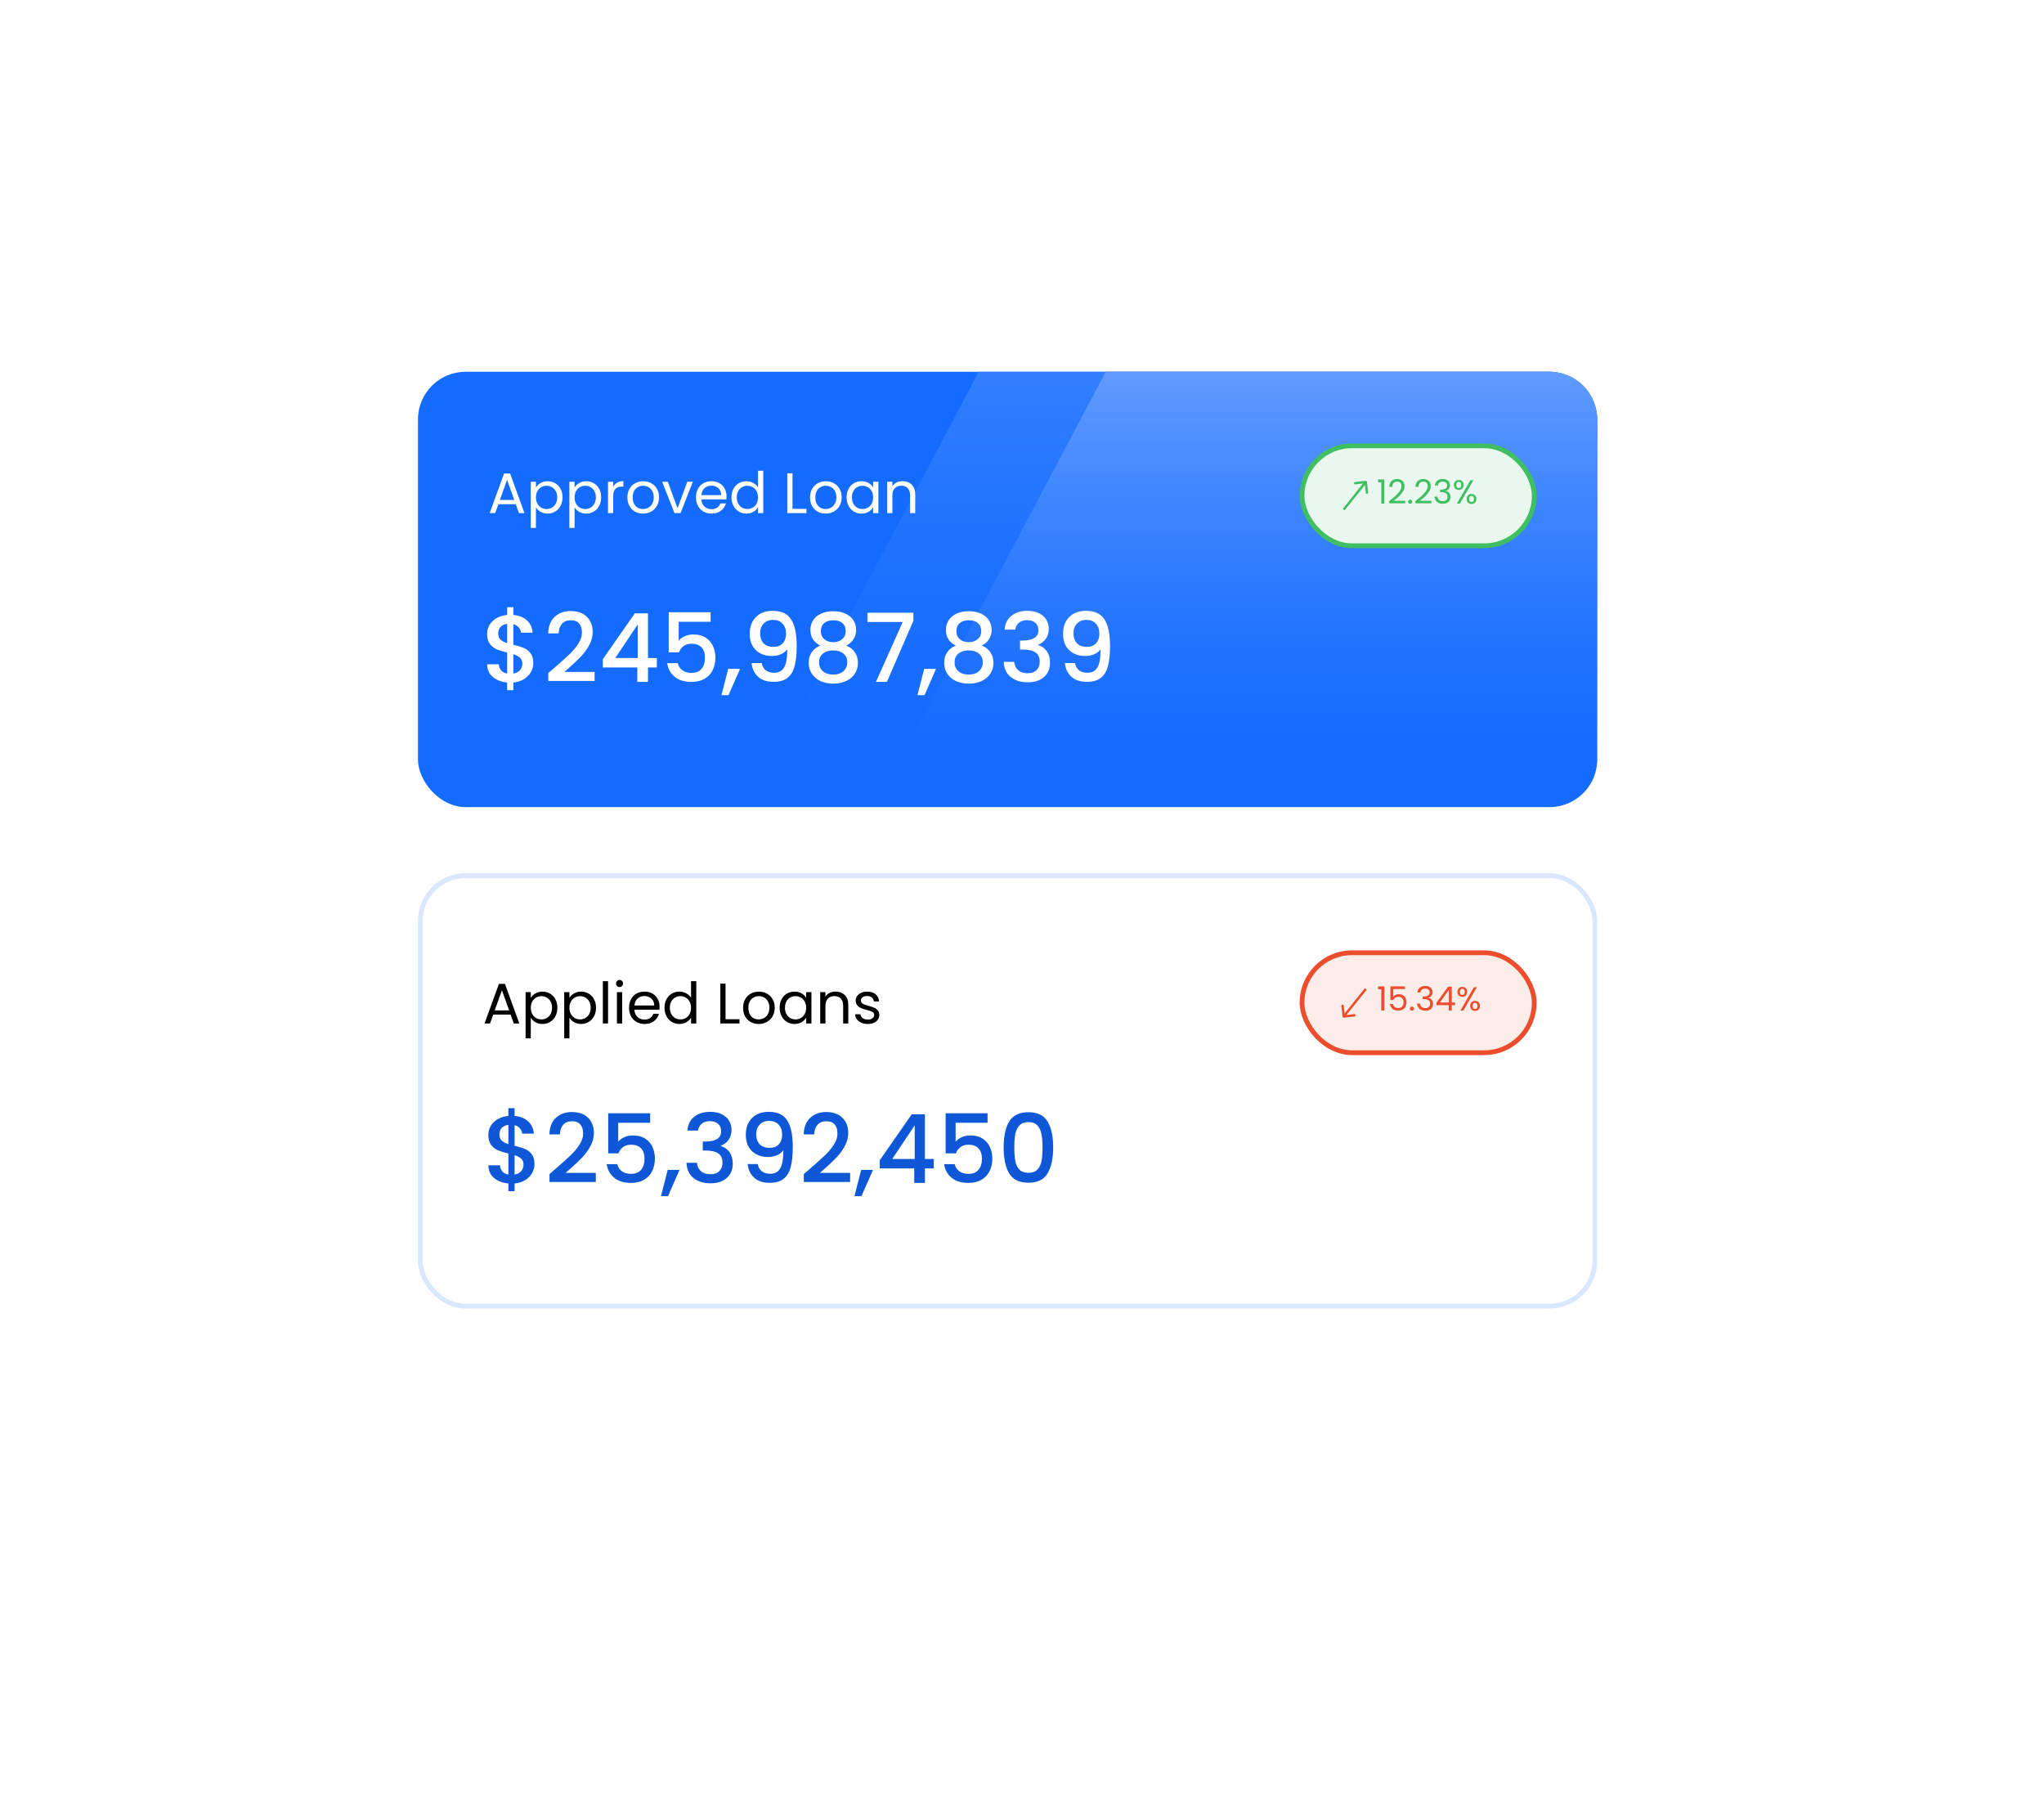 <svg width="429" height="379" viewBox="0 0 429 379" fill="none" xmlns="http://www.w3.org/2000/svg">
<g filter="url(#filter0_d_257_671)">
<path d="M75 79C75 70.163 82.163 63 91 63H337.732C346.569 63 353.732 70.163 353.732 79V276C353.732 284.837 346.569 292 337.732 292H91C82.163 292 75 284.837 75 276V79Z" fill="white"/>
</g>
<rect x="87.723" y="78.035" width="247.505" height="91.369" rx="10" fill="#146BFF"/>
<path d="M205.4 78.035H325.228C330.751 78.035 335.228 82.513 335.228 88.035V159.404C335.228 164.927 330.751 169.404 325.228 169.404H157.117L205.4 78.035Z" fill="url(#paint0_linear_257_671)"/>
<path d="M232.073 78.035H325.228C330.751 78.035 335.228 82.513 335.228 88.035V159.404C335.228 164.927 330.751 169.404 325.228 169.404H183.718L232.073 78.035Z" fill="url(#paint1_linear_257_671)"/>
<path d="M111.928 139.17C111.928 139.837 111.762 140.463 111.428 141.05C111.108 141.637 110.628 142.13 109.988 142.53C109.362 142.93 108.615 143.17 107.748 143.25V144.87H106.448V143.25C105.195 143.13 104.182 142.737 103.408 142.07C102.635 141.403 102.248 140.523 102.248 139.43H104.688C104.728 139.95 104.895 140.383 105.188 140.73C105.482 141.063 105.902 141.277 106.448 141.37V136.97C105.555 136.743 104.828 136.517 104.268 136.29C103.708 136.05 103.228 135.677 102.828 135.17C102.442 134.663 102.248 133.97 102.248 133.09C102.248 131.983 102.635 131.07 103.408 130.35C104.182 129.617 105.195 129.19 106.448 129.07V127.45H107.748V129.07C108.922 129.177 109.862 129.55 110.568 130.19C111.288 130.817 111.695 131.683 111.788 132.79H109.348C109.308 132.377 109.148 132.01 108.868 131.69C108.588 131.357 108.215 131.13 107.748 131.01V135.33C108.642 135.543 109.368 135.77 109.928 136.01C110.488 136.237 110.962 136.603 111.348 137.11C111.735 137.603 111.928 138.29 111.928 139.17ZM104.568 132.97C104.568 133.517 104.728 133.943 105.048 134.25C105.382 134.557 105.848 134.803 106.448 134.99V130.95C105.875 131.017 105.415 131.223 105.068 131.57C104.735 131.917 104.568 132.383 104.568 132.97ZM107.748 141.37C108.335 141.277 108.795 141.043 109.128 140.67C109.462 140.283 109.628 139.823 109.628 139.29C109.628 138.757 109.462 138.343 109.128 138.05C108.808 137.743 108.348 137.497 107.748 137.31V141.37ZM116.516 140.03C117.796 138.923 118.803 138.017 119.536 137.31C120.283 136.59 120.903 135.843 121.396 135.07C121.889 134.297 122.136 133.523 122.136 132.75C122.136 131.95 121.943 131.323 121.556 130.87C121.183 130.417 120.589 130.19 119.776 130.19C118.989 130.19 118.376 130.443 117.936 130.95C117.509 131.443 117.283 132.11 117.256 132.95H115.056C115.096 131.43 115.549 130.27 116.416 129.47C117.296 128.657 118.409 128.25 119.756 128.25C121.209 128.25 122.343 128.65 123.156 129.45C123.983 130.25 124.396 131.317 124.396 132.65C124.396 133.61 124.149 134.537 123.656 135.43C123.176 136.31 122.596 137.103 121.916 137.81C121.249 138.503 120.396 139.31 119.356 140.23L118.456 141.03H124.796V142.93H115.076V141.27L116.516 140.03ZM126.519 140.09V138.37L133.239 128.73H135.999V138.11H137.859V140.09H135.999V143.13H133.759V140.09H126.519ZM133.859 131.05L129.139 138.11H133.859V131.05ZM149.148 130.51H142.448V134.49C142.728 134.117 143.142 133.803 143.688 133.55C144.248 133.297 144.842 133.17 145.468 133.17C146.588 133.17 147.495 133.41 148.188 133.89C148.895 134.37 149.395 134.977 149.688 135.71C149.995 136.443 150.148 137.217 150.148 138.03C150.148 139.017 149.955 139.897 149.568 140.67C149.195 141.43 148.628 142.03 147.868 142.47C147.122 142.91 146.202 143.13 145.108 143.13C143.655 143.13 142.488 142.77 141.608 142.05C140.728 141.33 140.202 140.377 140.028 139.19H142.248C142.395 139.817 142.722 140.317 143.228 140.69C143.735 141.05 144.368 141.23 145.128 141.23C146.075 141.23 146.782 140.943 147.248 140.37C147.728 139.797 147.968 139.037 147.968 138.09C147.968 137.13 147.728 136.397 147.248 135.89C146.768 135.37 146.062 135.11 145.128 135.11C144.475 135.11 143.922 135.277 143.468 135.61C143.028 135.93 142.708 136.37 142.508 136.93H140.348V128.51H149.148V130.51ZM155.322 140.39L152.902 145.91H151.422L152.842 140.39H155.322ZM159.854 139.17C159.987 139.837 160.274 140.343 160.714 140.69C161.154 141.037 161.747 141.21 162.494 141.21C163.441 141.21 164.134 140.837 164.574 140.09C165.014 139.343 165.234 138.07 165.234 136.27C164.914 136.723 164.461 137.077 163.874 137.33C163.301 137.57 162.674 137.69 161.994 137.69C161.127 137.69 160.341 137.517 159.634 137.17C158.927 136.81 158.367 136.283 157.954 135.59C157.554 134.883 157.354 134.03 157.354 133.03C157.354 131.563 157.781 130.397 158.634 129.53C159.501 128.65 160.687 128.21 162.194 128.21C164.007 128.21 165.294 128.817 166.054 130.03C166.827 131.23 167.214 133.077 167.214 135.57C167.214 137.29 167.067 138.697 166.774 139.79C166.494 140.883 166.001 141.71 165.294 142.27C164.587 142.83 163.607 143.11 162.354 143.11C160.927 143.11 159.827 142.737 159.054 141.99C158.281 141.243 157.847 140.303 157.754 139.17H159.854ZM162.394 135.77C163.194 135.77 163.821 135.523 164.274 135.03C164.741 134.523 164.974 133.857 164.974 133.03C164.974 132.11 164.727 131.397 164.234 130.89C163.754 130.37 163.094 130.11 162.254 130.11C161.414 130.11 160.747 130.377 160.254 130.91C159.774 131.43 159.534 132.117 159.534 132.97C159.534 133.783 159.767 134.457 160.234 134.99C160.714 135.51 161.434 135.77 162.394 135.77ZM172.169 135.51C170.783 134.817 170.089 133.723 170.089 132.23C170.089 131.51 170.269 130.85 170.629 130.25C170.989 129.65 171.529 129.177 172.249 128.83C172.969 128.47 173.849 128.29 174.889 128.29C175.916 128.29 176.789 128.47 177.509 128.83C178.243 129.177 178.789 129.65 179.149 130.25C179.509 130.85 179.689 131.51 179.689 132.23C179.689 132.977 179.496 133.637 179.109 134.21C178.736 134.77 178.236 135.203 177.609 135.51C178.369 135.79 178.969 136.25 179.409 136.89C179.849 137.517 180.069 138.257 180.069 139.11C180.069 139.977 179.849 140.743 179.409 141.41C178.969 142.077 178.356 142.59 177.569 142.95C176.783 143.31 175.889 143.49 174.889 143.49C173.889 143.49 172.996 143.31 172.209 142.95C171.436 142.59 170.829 142.077 170.389 141.41C169.949 140.743 169.729 139.977 169.729 139.11C169.729 138.243 169.949 137.497 170.389 136.87C170.829 136.243 171.423 135.79 172.169 135.51ZM177.509 132.51C177.509 131.763 177.276 131.19 176.809 130.79C176.343 130.39 175.703 130.19 174.889 130.19C174.089 130.19 173.456 130.39 172.989 130.79C172.523 131.19 172.289 131.77 172.289 132.53C172.289 133.197 172.529 133.743 173.009 134.17C173.503 134.583 174.129 134.79 174.889 134.79C175.649 134.79 176.276 134.577 176.769 134.15C177.263 133.723 177.509 133.177 177.509 132.51ZM174.889 136.51C174.009 136.51 173.289 136.73 172.729 137.17C172.183 137.597 171.909 138.217 171.909 139.03C171.909 139.79 172.176 140.41 172.709 140.89C173.243 141.357 173.969 141.59 174.889 141.59C175.796 141.59 176.509 141.35 177.029 140.87C177.563 140.39 177.829 139.777 177.829 139.03C177.829 138.23 177.556 137.61 177.009 137.17C176.476 136.73 175.769 136.51 174.889 136.51ZM191.703 130.31L186.143 143.13H183.843L189.463 130.55H182.063V128.61H191.703V130.31ZM196.455 140.39L194.035 145.91H192.555L193.975 140.39H196.455ZM200.607 135.51C199.22 134.817 198.527 133.723 198.527 132.23C198.527 131.51 198.707 130.85 199.067 130.25C199.427 129.65 199.967 129.177 200.687 128.83C201.407 128.47 202.287 128.29 203.327 128.29C204.353 128.29 205.227 128.47 205.947 128.83C206.68 129.177 207.227 129.65 207.587 130.25C207.947 130.85 208.127 131.51 208.127 132.23C208.127 132.977 207.933 133.637 207.547 134.21C207.173 134.77 206.673 135.203 206.047 135.51C206.807 135.79 207.407 136.25 207.847 136.89C208.287 137.517 208.507 138.257 208.507 139.11C208.507 139.977 208.287 140.743 207.847 141.41C207.407 142.077 206.793 142.59 206.007 142.95C205.22 143.31 204.327 143.49 203.327 143.49C202.327 143.49 201.433 143.31 200.647 142.95C199.873 142.59 199.267 142.077 198.827 141.41C198.387 140.743 198.167 139.977 198.167 139.11C198.167 138.243 198.387 137.497 198.827 136.87C199.267 136.243 199.86 135.79 200.607 135.51ZM205.947 132.51C205.947 131.763 205.713 131.19 205.247 130.79C204.78 130.39 204.14 130.19 203.327 130.19C202.527 130.19 201.893 130.39 201.427 130.79C200.96 131.19 200.727 131.77 200.727 132.53C200.727 133.197 200.967 133.743 201.447 134.17C201.94 134.583 202.567 134.79 203.327 134.79C204.087 134.79 204.713 134.577 205.207 134.15C205.7 133.723 205.947 133.177 205.947 132.51ZM203.327 136.51C202.447 136.51 201.727 136.73 201.167 137.17C200.62 137.597 200.347 138.217 200.347 139.03C200.347 139.79 200.613 140.41 201.147 140.89C201.68 141.357 202.407 141.59 203.327 141.59C204.233 141.59 204.947 141.35 205.467 140.87C206 140.39 206.267 139.777 206.267 139.03C206.267 138.23 205.993 137.61 205.447 137.17C204.913 136.73 204.207 136.51 203.327 136.51ZM210.861 132.15C210.941 130.91 211.414 129.943 212.281 129.25C213.161 128.557 214.281 128.21 215.641 128.21C216.574 128.21 217.381 128.377 218.061 128.71C218.741 129.043 219.254 129.497 219.601 130.07C219.947 130.643 220.121 131.29 220.121 132.01C220.121 132.837 219.901 133.543 219.461 134.13C219.021 134.717 218.494 135.11 217.881 135.31V135.39C218.667 135.63 219.281 136.07 219.721 136.71C220.161 137.337 220.381 138.143 220.381 139.13C220.381 139.917 220.201 140.617 219.841 141.23C219.481 141.843 218.947 142.33 218.241 142.69C217.534 143.037 216.687 143.21 215.701 143.21C214.261 143.21 213.074 142.843 212.141 142.11C211.221 141.363 210.727 140.297 210.661 138.91H212.861C212.914 139.617 213.187 140.197 213.681 140.65C214.174 141.09 214.841 141.31 215.681 141.31C216.494 141.31 217.121 141.09 217.561 140.65C218.001 140.197 218.221 139.617 218.221 138.91C218.221 137.977 217.921 137.317 217.321 136.93C216.734 136.53 215.827 136.33 214.601 136.33H214.081V134.45H214.621C215.701 134.437 216.521 134.257 217.081 133.91C217.654 133.563 217.941 133.017 217.941 132.27C217.941 131.63 217.734 131.123 217.321 130.75C216.907 130.363 216.321 130.17 215.561 130.17C214.814 130.17 214.234 130.363 213.821 130.75C213.407 131.123 213.161 131.59 213.081 132.15H210.861ZM225.616 139.17C225.749 139.837 226.036 140.343 226.476 140.69C226.916 141.037 227.509 141.21 228.256 141.21C229.202 141.21 229.896 140.837 230.336 140.09C230.776 139.343 230.996 138.07 230.996 136.27C230.676 136.723 230.222 137.077 229.636 137.33C229.062 137.57 228.436 137.69 227.756 137.69C226.889 137.69 226.102 137.517 225.396 137.17C224.689 136.81 224.129 136.283 223.716 135.59C223.316 134.883 223.116 134.03 223.116 133.03C223.116 131.563 223.542 130.397 224.396 129.53C225.262 128.65 226.449 128.21 227.956 128.21C229.769 128.21 231.056 128.817 231.816 130.03C232.589 131.23 232.976 133.077 232.976 135.57C232.976 137.29 232.829 138.697 232.536 139.79C232.256 140.883 231.762 141.71 231.056 142.27C230.349 142.83 229.369 143.11 228.116 143.11C226.689 143.11 225.589 142.737 224.816 141.99C224.042 141.243 223.609 140.303 223.516 139.17H225.616ZM228.156 135.77C228.956 135.77 229.582 135.523 230.036 135.03C230.502 134.523 230.736 133.857 230.736 133.03C230.736 132.11 230.489 131.397 229.996 130.89C229.516 130.37 228.856 130.11 228.016 130.11C227.176 130.11 226.509 130.377 226.016 130.91C225.536 131.43 225.296 132.117 225.296 132.97C225.296 133.783 225.529 134.457 225.996 134.99C226.476 135.51 227.196 135.77 228.156 135.77Z" fill="white"/>
<path d="M108.249 105.832H104.601L103.929 107.692H102.777L105.801 99.376H107.061L110.073 107.692H108.921L108.249 105.832ZM107.937 104.944L106.425 100.72L104.913 104.944H107.937ZM112.483 102.328C112.699 101.952 113.019 101.64 113.443 101.392C113.875 101.136 114.375 101.008 114.943 101.008C115.527 101.008 116.055 101.148 116.527 101.428C117.007 101.708 117.383 102.104 117.655 102.616C117.927 103.12 118.063 103.708 118.063 104.38C118.063 105.044 117.927 105.636 117.655 106.156C117.383 106.676 117.007 107.08 116.527 107.368C116.055 107.656 115.527 107.8 114.943 107.8C114.383 107.8 113.887 107.676 113.455 107.428C113.031 107.172 112.707 106.856 112.483 106.48V110.812H111.391V101.116H112.483V102.328ZM116.947 104.38C116.947 103.884 116.847 103.452 116.647 103.084C116.447 102.716 116.175 102.436 115.831 102.244C115.495 102.052 115.123 101.956 114.715 101.956C114.315 101.956 113.943 102.056 113.599 102.256C113.263 102.448 112.991 102.732 112.783 103.108C112.583 103.476 112.483 103.904 112.483 104.392C112.483 104.888 112.583 105.324 112.783 105.7C112.991 106.068 113.263 106.352 113.599 106.552C113.943 106.744 114.315 106.84 114.715 106.84C115.123 106.84 115.495 106.744 115.831 106.552C116.175 106.352 116.447 106.068 116.647 105.7C116.847 105.324 116.947 104.884 116.947 104.38ZM120.592 102.328C120.808 101.952 121.128 101.64 121.552 101.392C121.984 101.136 122.484 101.008 123.052 101.008C123.636 101.008 124.164 101.148 124.636 101.428C125.116 101.708 125.492 102.104 125.764 102.616C126.036 103.12 126.172 103.708 126.172 104.38C126.172 105.044 126.036 105.636 125.764 106.156C125.492 106.676 125.116 107.08 124.636 107.368C124.164 107.656 123.636 107.8 123.052 107.8C122.492 107.8 121.996 107.676 121.564 107.428C121.14 107.172 120.816 106.856 120.592 106.48V110.812H119.5V101.116H120.592V102.328ZM125.056 104.38C125.056 103.884 124.956 103.452 124.756 103.084C124.556 102.716 124.284 102.436 123.94 102.244C123.604 102.052 123.232 101.956 122.824 101.956C122.424 101.956 122.052 102.056 121.708 102.256C121.372 102.448 121.1 102.732 120.892 103.108C120.692 103.476 120.592 103.904 120.592 104.392C120.592 104.888 120.692 105.324 120.892 105.7C121.1 106.068 121.372 106.352 121.708 106.552C122.052 106.744 122.424 106.84 122.824 106.84C123.232 106.84 123.604 106.744 123.94 106.552C124.284 106.352 124.556 106.068 124.756 105.7C124.956 105.324 125.056 104.884 125.056 104.38ZM128.702 102.184C128.894 101.808 129.166 101.516 129.518 101.308C129.878 101.1 130.314 100.996 130.826 100.996V102.124H130.538C129.314 102.124 128.702 102.788 128.702 104.116V107.692H127.61V101.116H128.702V102.184ZM134.954 107.8C134.338 107.8 133.778 107.66 133.274 107.38C132.778 107.1 132.386 106.704 132.098 106.192C131.818 105.672 131.678 105.072 131.678 104.392C131.678 103.72 131.822 103.128 132.11 102.616C132.406 102.096 132.806 101.7 133.31 101.428C133.814 101.148 134.378 101.008 135.002 101.008C135.626 101.008 136.19 101.148 136.694 101.428C137.198 101.7 137.594 102.092 137.882 102.604C138.178 103.116 138.326 103.712 138.326 104.392C138.326 105.072 138.174 105.672 137.87 106.192C137.574 106.704 137.17 107.1 136.658 107.38C136.146 107.66 135.578 107.8 134.954 107.8ZM134.954 106.84C135.346 106.84 135.714 106.748 136.058 106.564C136.402 106.38 136.678 106.104 136.886 105.736C137.102 105.368 137.21 104.92 137.21 104.392C137.21 103.864 137.106 103.416 136.898 103.048C136.69 102.68 136.418 102.408 136.082 102.232C135.746 102.048 135.382 101.956 134.99 101.956C134.59 101.956 134.222 102.048 133.886 102.232C133.558 102.408 133.294 102.68 133.094 103.048C132.894 103.416 132.794 103.864 132.794 104.392C132.794 104.928 132.89 105.38 133.082 105.748C133.282 106.116 133.546 106.392 133.874 106.576C134.202 106.752 134.562 106.84 134.954 106.84ZM142.21 106.684L144.25 101.116H145.414L142.834 107.692H141.562L138.982 101.116H140.158L142.21 106.684ZM152.488 104.152C152.488 104.36 152.476 104.58 152.452 104.812H147.196C147.236 105.46 147.456 105.968 147.856 106.336C148.264 106.696 148.756 106.876 149.332 106.876C149.804 106.876 150.196 106.768 150.508 106.552C150.828 106.328 151.052 106.032 151.18 105.664H152.356C152.18 106.296 151.828 106.812 151.3 107.212C150.772 107.604 150.116 107.8 149.332 107.8C148.708 107.8 148.148 107.66 147.652 107.38C147.164 107.1 146.78 106.704 146.5 106.192C146.22 105.672 146.08 105.072 146.08 104.392C146.08 103.712 146.216 103.116 146.488 102.604C146.76 102.092 147.14 101.7 147.628 101.428C148.124 101.148 148.692 101.008 149.332 101.008C149.956 101.008 150.508 101.144 150.988 101.416C151.468 101.688 151.836 102.064 152.092 102.544C152.356 103.016 152.488 103.552 152.488 104.152ZM151.36 103.924C151.36 103.508 151.268 103.152 151.084 102.856C150.9 102.552 150.648 102.324 150.328 102.172C150.016 102.012 149.668 101.932 149.284 101.932C148.732 101.932 148.26 102.108 147.868 102.46C147.484 102.812 147.264 103.3 147.208 103.924H151.36ZM153.522 104.38C153.522 103.708 153.658 103.12 153.93 102.616C154.202 102.104 154.574 101.708 155.046 101.428C155.526 101.148 156.062 101.008 156.654 101.008C157.166 101.008 157.642 101.128 158.082 101.368C158.522 101.6 158.858 101.908 159.09 102.292V98.812H160.194V107.692H159.09V106.456C158.874 106.848 158.554 107.172 158.13 107.428C157.706 107.676 157.21 107.8 156.642 107.8C156.058 107.8 155.526 107.656 155.046 107.368C154.574 107.08 154.202 106.676 153.93 106.156C153.658 105.636 153.522 105.044 153.522 104.38ZM159.09 104.392C159.09 103.896 158.99 103.464 158.79 103.096C158.59 102.728 158.318 102.448 157.974 102.256C157.638 102.056 157.266 101.956 156.858 101.956C156.45 101.956 156.078 102.052 155.742 102.244C155.406 102.436 155.138 102.716 154.938 103.084C154.738 103.452 154.638 103.884 154.638 104.38C154.638 104.884 154.738 105.324 154.938 105.7C155.138 106.068 155.406 106.352 155.742 106.552C156.078 106.744 156.45 106.84 156.858 106.84C157.266 106.84 157.638 106.744 157.974 106.552C158.318 106.352 158.59 106.068 158.79 105.7C158.99 105.324 159.09 104.888 159.09 104.392ZM166.33 106.804H169.258V107.692H165.238V99.328H166.33V106.804ZM173.286 107.8C172.67 107.8 172.11 107.66 171.606 107.38C171.11 107.1 170.718 106.704 170.43 106.192C170.15 105.672 170.01 105.072 170.01 104.392C170.01 103.72 170.154 103.128 170.442 102.616C170.738 102.096 171.138 101.7 171.642 101.428C172.146 101.148 172.71 101.008 173.334 101.008C173.958 101.008 174.522 101.148 175.026 101.428C175.53 101.7 175.926 102.092 176.214 102.604C176.51 103.116 176.658 103.712 176.658 104.392C176.658 105.072 176.506 105.672 176.202 106.192C175.906 106.704 175.502 107.1 174.99 107.38C174.478 107.66 173.91 107.8 173.286 107.8ZM173.286 106.84C173.678 106.84 174.046 106.748 174.39 106.564C174.734 106.38 175.01 106.104 175.218 105.736C175.434 105.368 175.542 104.92 175.542 104.392C175.542 103.864 175.438 103.416 175.23 103.048C175.022 102.68 174.75 102.408 174.414 102.232C174.078 102.048 173.714 101.956 173.322 101.956C172.922 101.956 172.554 102.048 172.218 102.232C171.89 102.408 171.626 102.68 171.426 103.048C171.226 103.416 171.126 103.864 171.126 104.392C171.126 104.928 171.222 105.38 171.414 105.748C171.614 106.116 171.878 106.392 172.206 106.576C172.534 106.752 172.894 106.84 173.286 106.84ZM177.686 104.38C177.686 103.708 177.822 103.12 178.094 102.616C178.366 102.104 178.738 101.708 179.21 101.428C179.69 101.148 180.222 101.008 180.806 101.008C181.382 101.008 181.882 101.132 182.306 101.38C182.73 101.628 183.046 101.94 183.254 102.316V101.116H184.358V107.692H183.254V106.468C183.038 106.852 182.714 107.172 182.282 107.428C181.858 107.676 181.362 107.8 180.794 107.8C180.21 107.8 179.682 107.656 179.21 107.368C178.738 107.08 178.366 106.676 178.094 106.156C177.822 105.636 177.686 105.044 177.686 104.38ZM183.254 104.392C183.254 103.896 183.154 103.464 182.954 103.096C182.754 102.728 182.482 102.448 182.138 102.256C181.802 102.056 181.43 101.956 181.022 101.956C180.614 101.956 180.242 102.052 179.906 102.244C179.57 102.436 179.302 102.716 179.102 103.084C178.902 103.452 178.802 103.884 178.802 104.38C178.802 104.884 178.902 105.324 179.102 105.7C179.302 106.068 179.57 106.352 179.906 106.552C180.242 106.744 180.614 106.84 181.022 106.84C181.43 106.84 181.802 106.744 182.138 106.552C182.482 106.352 182.754 106.068 182.954 105.7C183.154 105.324 183.254 104.888 183.254 104.392ZM189.407 100.996C190.207 100.996 190.855 101.24 191.351 101.728C191.847 102.208 192.095 102.904 192.095 103.816V107.692H191.015V103.972C191.015 103.316 190.851 102.816 190.523 102.472C190.195 102.12 189.747 101.944 189.179 101.944C188.603 101.944 188.143 102.124 187.799 102.484C187.463 102.844 187.295 103.368 187.295 104.056V107.692H186.203V101.116H187.295V102.052C187.511 101.716 187.803 101.456 188.171 101.272C188.547 101.088 188.959 100.996 189.407 100.996Z" fill="white"/>
<rect x="273.275" y="93.571" width="48.732" height="20.975" rx="10.487" fill="#EAF7EE" stroke="#40BE62"/>
<path d="M289.233 101.217V100.636H290.549V105.697H289.905V101.217H289.233ZM291.566 105.186C292.159 104.71 292.623 104.32 292.959 104.017C293.295 103.709 293.578 103.389 293.806 103.058C294.04 102.722 294.156 102.393 294.156 102.071C294.156 101.768 294.082 101.53 293.932 101.357C293.788 101.18 293.552 101.091 293.225 101.091C292.908 101.091 292.661 101.191 292.483 101.392C292.311 101.588 292.217 101.852 292.203 102.183H291.587C291.606 101.66 291.765 101.257 292.063 100.972C292.362 100.687 292.747 100.545 293.218 100.545C293.699 100.545 294.079 100.678 294.359 100.944C294.644 101.21 294.786 101.576 294.786 102.043C294.786 102.43 294.67 102.808 294.436 103.177C294.208 103.541 293.946 103.863 293.652 104.143C293.358 104.418 292.983 104.74 292.525 105.109H294.933V105.641H291.566V105.186ZM295.978 105.739C295.856 105.739 295.754 105.697 295.67 105.613C295.586 105.529 295.544 105.426 295.544 105.305C295.544 105.184 295.586 105.081 295.67 104.997C295.754 104.913 295.856 104.871 295.978 104.871C296.094 104.871 296.192 104.913 296.272 104.997C296.356 105.081 296.398 105.184 296.398 105.305C296.398 105.426 296.356 105.529 296.272 105.613C296.192 105.697 296.094 105.739 295.978 105.739ZM297.062 105.186C297.655 104.71 298.119 104.32 298.455 104.017C298.791 103.709 299.074 103.389 299.302 103.058C299.536 102.722 299.652 102.393 299.652 102.071C299.652 101.768 299.578 101.53 299.428 101.357C299.284 101.18 299.048 101.091 298.721 101.091C298.404 101.091 298.157 101.191 297.979 101.392C297.807 101.588 297.713 101.852 297.699 102.183H297.083C297.102 101.66 297.261 101.257 297.559 100.972C297.858 100.687 298.243 100.545 298.714 100.545C299.195 100.545 299.575 100.678 299.855 100.944C300.14 101.21 300.282 101.576 300.282 102.043C300.282 102.43 300.166 102.808 299.932 103.177C299.704 103.541 299.442 103.863 299.148 104.143C298.854 104.418 298.479 104.74 298.021 105.109H300.429V105.641H297.062V105.186ZM301.152 101.91C301.184 101.481 301.35 101.145 301.649 100.902C301.947 100.659 302.335 100.538 302.811 100.538C303.128 100.538 303.401 100.596 303.63 100.713C303.863 100.825 304.038 100.979 304.155 101.175C304.276 101.371 304.337 101.593 304.337 101.84C304.337 102.129 304.253 102.379 304.085 102.589C303.921 102.799 303.707 102.934 303.441 102.995V103.03C303.744 103.105 303.984 103.252 304.162 103.471C304.339 103.69 304.428 103.977 304.428 104.332C304.428 104.598 304.367 104.838 304.246 105.053C304.124 105.263 303.942 105.429 303.7 105.55C303.457 105.671 303.165 105.732 302.825 105.732C302.33 105.732 301.924 105.604 301.607 105.347C301.289 105.086 301.112 104.717 301.075 104.241H301.691C301.723 104.521 301.838 104.75 302.034 104.927C302.23 105.104 302.491 105.193 302.818 105.193C303.144 105.193 303.392 105.109 303.56 104.941C303.732 104.768 303.819 104.547 303.819 104.276C303.819 103.926 303.702 103.674 303.469 103.52C303.235 103.366 302.883 103.289 302.412 103.289H302.251V102.757H302.419C302.848 102.752 303.172 102.682 303.392 102.547C303.611 102.407 303.721 102.192 303.721 101.903C303.721 101.656 303.639 101.457 303.476 101.308C303.317 101.159 303.088 101.084 302.79 101.084C302.5 101.084 302.267 101.159 302.09 101.308C301.912 101.457 301.807 101.658 301.775 101.91H301.152ZM305.148 101.777C305.148 101.46 305.243 101.208 305.435 101.021C305.626 100.83 305.871 100.734 306.17 100.734C306.468 100.734 306.713 100.83 306.905 101.021C307.096 101.208 307.192 101.46 307.192 101.777C307.192 102.099 307.096 102.356 306.905 102.547C306.713 102.734 306.468 102.827 306.17 102.827C305.871 102.827 305.626 102.734 305.435 102.547C305.243 102.356 305.148 102.099 305.148 101.777ZM309.236 100.811L306.401 105.697H305.771L308.606 100.811H309.236ZM306.17 101.126C306.011 101.126 305.885 101.182 305.792 101.294C305.703 101.401 305.659 101.562 305.659 101.777C305.659 101.992 305.703 102.155 305.792 102.267C305.885 102.379 306.011 102.435 306.17 102.435C306.328 102.435 306.454 102.379 306.548 102.267C306.641 102.15 306.688 101.987 306.688 101.777C306.688 101.562 306.641 101.401 306.548 101.294C306.454 101.182 306.328 101.126 306.17 101.126ZM307.829 104.731C307.829 104.409 307.924 104.155 308.116 103.968C308.307 103.777 308.552 103.681 308.851 103.681C309.149 103.681 309.392 103.777 309.579 103.968C309.77 104.155 309.866 104.409 309.866 104.731C309.866 105.048 309.77 105.303 309.579 105.494C309.392 105.685 309.149 105.781 308.851 105.781C308.552 105.781 308.307 105.688 308.116 105.501C307.924 105.31 307.829 105.053 307.829 104.731ZM308.844 104.08C308.685 104.08 308.559 104.136 308.466 104.248C308.372 104.355 308.326 104.516 308.326 104.731C308.326 104.941 308.372 105.102 308.466 105.214C308.559 105.321 308.685 105.375 308.844 105.375C309.002 105.375 309.128 105.321 309.222 105.214C309.315 105.102 309.362 104.941 309.362 104.731C309.362 104.516 309.315 104.355 309.222 104.248C309.128 104.136 309.002 104.08 308.844 104.08Z" fill="#40BE62"/>
<path d="M286.902 101.139C286.887 101.002 286.763 100.903 286.626 100.918L284.39 101.167C284.253 101.182 284.154 101.305 284.169 101.443C284.184 101.58 284.308 101.679 284.445 101.663L286.433 101.443L286.654 103.43C286.669 103.568 286.793 103.666 286.93 103.651C287.067 103.636 287.166 103.512 287.151 103.375L286.902 101.139ZM286.459 101.01L281.832 106.793L282.223 107.106L286.849 101.323L286.459 101.01Z" fill="#40BE62"/>
<rect x="88.223" y="183.783" width="246.505" height="90.369" rx="9.5" fill="white" stroke="#D9E7FF"/>
<rect x="273.275" y="199.975" width="48.732" height="20.975" rx="10.487" fill="#FCEDE9" stroke="#EC4D2C"/>
<path d="M289.233 207.621V207.04H290.549V212.101H289.905V207.621H289.233ZM294.87 207.593H292.413V209.189C292.521 209.04 292.679 208.919 292.889 208.825C293.099 208.727 293.326 208.678 293.568 208.678C293.956 208.678 294.271 208.76 294.513 208.923C294.756 209.082 294.929 209.29 295.031 209.546C295.139 209.798 295.192 210.067 295.192 210.351C295.192 210.687 295.129 210.988 295.003 211.254C294.877 211.52 294.684 211.73 294.422 211.884C294.166 212.038 293.846 212.115 293.463 212.115C292.973 212.115 292.577 211.989 292.273 211.737C291.97 211.485 291.786 211.149 291.72 210.729H292.343C292.404 210.995 292.532 211.203 292.728 211.352C292.924 211.502 293.172 211.576 293.47 211.576C293.839 211.576 294.117 211.467 294.303 211.247C294.49 211.023 294.583 210.729 294.583 210.365C294.583 210.001 294.49 209.721 294.303 209.525C294.117 209.325 293.841 209.224 293.477 209.224C293.23 209.224 293.013 209.285 292.826 209.406C292.644 209.523 292.511 209.684 292.427 209.889H291.825V207.033H294.87V207.593ZM296.347 212.143C296.225 212.143 296.123 212.101 296.039 212.017C295.955 211.933 295.913 211.831 295.913 211.709C295.913 211.588 295.955 211.485 296.039 211.401C296.123 211.317 296.225 211.275 296.347 211.275C296.463 211.275 296.561 211.317 296.641 211.401C296.725 211.485 296.767 211.588 296.767 211.709C296.767 211.831 296.725 211.933 296.641 212.017C296.561 212.101 296.463 212.143 296.347 212.143ZM297.494 208.314C297.527 207.885 297.693 207.549 297.991 207.306C298.29 207.064 298.677 206.942 299.153 206.942C299.471 206.942 299.744 207.001 299.972 207.117C300.206 207.229 300.381 207.383 300.497 207.579C300.619 207.775 300.679 207.997 300.679 208.244C300.679 208.534 300.595 208.783 300.427 208.993C300.264 209.203 300.049 209.339 299.783 209.399V209.434C300.087 209.509 300.327 209.656 300.504 209.875C300.682 210.095 300.77 210.382 300.77 210.736C300.77 211.002 300.71 211.243 300.588 211.457C300.467 211.667 300.285 211.833 300.042 211.954C299.8 212.076 299.508 212.136 299.167 212.136C298.673 212.136 298.267 212.008 297.949 211.751C297.632 211.49 297.455 211.121 297.417 210.645H298.033C298.066 210.925 298.18 211.154 298.376 211.331C298.572 211.509 298.834 211.597 299.16 211.597C299.487 211.597 299.734 211.513 299.902 211.345C300.075 211.173 300.161 210.951 300.161 210.68C300.161 210.33 300.045 210.078 299.811 209.924C299.578 209.77 299.226 209.693 298.754 209.693H298.593V209.161H298.761C299.191 209.157 299.515 209.087 299.734 208.951C299.954 208.811 300.063 208.597 300.063 208.307C300.063 208.06 299.982 207.862 299.818 207.712C299.66 207.563 299.431 207.488 299.132 207.488C298.843 207.488 298.61 207.563 298.432 207.712C298.255 207.862 298.15 208.062 298.117 208.314H297.494ZM301.477 210.974V210.491L303.934 207.089H304.697V210.421H305.397V210.974H304.697V212.101H304.067V210.974H301.477ZM304.095 207.754L302.212 210.421H304.095V207.754ZM305.893 208.181C305.893 207.864 305.989 207.612 306.18 207.425C306.371 207.234 306.616 207.138 306.915 207.138C307.214 207.138 307.459 207.234 307.65 207.425C307.841 207.612 307.937 207.864 307.937 208.181C307.937 208.503 307.841 208.76 307.65 208.951C307.459 209.138 307.214 209.231 306.915 209.231C306.616 209.231 306.371 209.138 306.18 208.951C305.989 208.76 305.893 208.503 305.893 208.181ZM309.981 207.215L307.146 212.101H306.516L309.351 207.215H309.981ZM306.915 207.53C306.756 207.53 306.63 207.586 306.537 207.698C306.448 207.806 306.404 207.967 306.404 208.181C306.404 208.396 306.448 208.559 306.537 208.671C306.63 208.783 306.756 208.839 306.915 208.839C307.074 208.839 307.2 208.783 307.293 208.671C307.386 208.555 307.433 208.391 307.433 208.181C307.433 207.967 307.386 207.806 307.293 207.698C307.2 207.586 307.074 207.53 306.915 207.53ZM308.574 211.135C308.574 210.813 308.67 210.559 308.861 210.372C309.052 210.181 309.297 210.085 309.596 210.085C309.895 210.085 310.137 210.181 310.324 210.372C310.515 210.559 310.611 210.813 310.611 211.135C310.611 211.453 310.515 211.707 310.324 211.898C310.137 212.09 309.895 212.185 309.596 212.185C309.297 212.185 309.052 212.092 308.861 211.905C308.67 211.714 308.574 211.457 308.574 211.135ZM309.589 210.484C309.43 210.484 309.304 210.54 309.211 210.652C309.118 210.76 309.071 210.921 309.071 211.135C309.071 211.345 309.118 211.506 309.211 211.618C309.304 211.726 309.43 211.779 309.589 211.779C309.748 211.779 309.874 211.726 309.967 211.618C310.06 211.506 310.107 211.345 310.107 211.135C310.107 210.921 310.06 210.76 309.967 210.652C309.874 210.54 309.748 210.484 309.589 210.484Z" fill="#EC4D2C"/>
<path d="M281.779 213.381C281.794 213.518 281.918 213.617 282.055 213.602L284.291 213.354C284.429 213.338 284.528 213.215 284.512 213.078C284.497 212.94 284.373 212.841 284.236 212.857L282.248 213.078L282.028 211.09C282.012 210.953 281.889 210.854 281.751 210.869C281.614 210.884 281.515 211.008 281.531 211.145L281.779 213.381ZM286.459 207.415L281.832 213.197L282.223 213.51L286.849 207.727L286.459 207.415Z" fill="#EC4D2C"/>
<path d="M112.181 244.323C112.181 244.99 112.014 245.617 111.681 246.203C111.361 246.79 110.881 247.283 110.241 247.683C109.614 248.083 108.867 248.323 108.001 248.403V250.023H106.701V248.403C105.447 248.283 104.434 247.89 103.661 247.223C102.887 246.557 102.501 245.677 102.501 244.583H104.941C104.981 245.103 105.147 245.537 105.441 245.883C105.734 246.217 106.154 246.43 106.701 246.523V242.123C105.807 241.897 105.081 241.67 104.521 241.443C103.961 241.203 103.481 240.83 103.081 240.323C102.694 239.817 102.501 239.123 102.501 238.243C102.501 237.137 102.887 236.223 103.661 235.503C104.434 234.77 105.447 234.343 106.701 234.223V232.603H108.001V234.223C109.174 234.33 110.114 234.703 110.821 235.343C111.541 235.97 111.947 236.837 112.041 237.943H109.601C109.561 237.53 109.401 237.163 109.121 236.843C108.841 236.51 108.467 236.283 108.001 236.163V240.483C108.894 240.697 109.621 240.923 110.181 241.163C110.741 241.39 111.214 241.757 111.601 242.263C111.987 242.757 112.181 243.443 112.181 244.323ZM104.821 238.123C104.821 238.67 104.981 239.097 105.301 239.403C105.634 239.71 106.101 239.957 106.701 240.143V236.103C106.127 236.17 105.667 236.377 105.321 236.723C104.987 237.07 104.821 237.537 104.821 238.123ZM108.001 246.523C108.587 246.43 109.047 246.197 109.381 245.823C109.714 245.437 109.881 244.977 109.881 244.443C109.881 243.91 109.714 243.497 109.381 243.203C109.061 242.897 108.601 242.65 108.001 242.463V246.523ZM116.769 245.183C118.049 244.077 119.055 243.17 119.789 242.463C120.535 241.743 121.155 240.997 121.649 240.223C122.142 239.45 122.389 238.677 122.389 237.903C122.389 237.103 122.195 236.477 121.809 236.023C121.435 235.57 120.842 235.343 120.029 235.343C119.242 235.343 118.629 235.597 118.189 236.103C117.762 236.597 117.535 237.263 117.509 238.103H115.309C115.349 236.583 115.802 235.423 116.669 234.623C117.549 233.81 118.662 233.403 120.009 233.403C121.462 233.403 122.595 233.803 123.409 234.603C124.235 235.403 124.649 236.47 124.649 237.803C124.649 238.763 124.402 239.69 123.909 240.583C123.429 241.463 122.849 242.257 122.169 242.963C121.502 243.657 120.649 244.463 119.609 245.383L118.709 246.183H125.049V248.083H115.329V246.423L116.769 245.183ZM136.452 235.663H129.752V239.643C130.032 239.27 130.445 238.957 130.992 238.703C131.552 238.45 132.145 238.323 132.772 238.323C133.892 238.323 134.798 238.563 135.492 239.043C136.198 239.523 136.698 240.13 136.992 240.863C137.298 241.597 137.452 242.37 137.452 243.183C137.452 244.17 137.258 245.05 136.872 245.823C136.498 246.583 135.932 247.183 135.172 247.623C134.425 248.063 133.505 248.283 132.412 248.283C130.958 248.283 129.792 247.923 128.912 247.203C128.032 246.483 127.505 245.53 127.332 244.343H129.552C129.698 244.97 130.025 245.47 130.532 245.843C131.038 246.203 131.672 246.383 132.432 246.383C133.378 246.383 134.085 246.097 134.552 245.523C135.032 244.95 135.272 244.19 135.272 243.243C135.272 242.283 135.032 241.55 134.552 241.043C134.072 240.523 133.365 240.263 132.432 240.263C131.778 240.263 131.225 240.43 130.772 240.763C130.332 241.083 130.012 241.523 129.812 242.083H127.652V233.663H136.452V235.663ZM142.625 245.543L140.205 251.063H138.725L140.145 245.543H142.625ZM144.277 237.303C144.357 236.063 144.831 235.097 145.697 234.403C146.577 233.71 147.697 233.363 149.057 233.363C149.991 233.363 150.797 233.53 151.477 233.863C152.157 234.197 152.671 234.65 153.017 235.223C153.364 235.797 153.537 236.443 153.537 237.163C153.537 237.99 153.317 238.697 152.877 239.283C152.437 239.87 151.911 240.263 151.297 240.463V240.543C152.084 240.783 152.697 241.223 153.137 241.863C153.577 242.49 153.797 243.297 153.797 244.283C153.797 245.07 153.617 245.77 153.257 246.383C152.897 246.997 152.364 247.483 151.657 247.843C150.951 248.19 150.104 248.363 149.117 248.363C147.677 248.363 146.491 247.997 145.557 247.263C144.637 246.517 144.144 245.45 144.077 244.063H146.277C146.331 244.77 146.604 245.35 147.097 245.803C147.591 246.243 148.257 246.463 149.097 246.463C149.911 246.463 150.537 246.243 150.977 245.803C151.417 245.35 151.637 244.77 151.637 244.063C151.637 243.13 151.337 242.47 150.737 242.083C150.151 241.683 149.244 241.483 148.017 241.483H147.497V239.603H148.037C149.117 239.59 149.937 239.41 150.497 239.063C151.071 238.717 151.357 238.17 151.357 237.423C151.357 236.783 151.151 236.277 150.737 235.903C150.324 235.517 149.737 235.323 148.977 235.323C148.231 235.323 147.651 235.517 147.237 235.903C146.824 236.277 146.577 236.743 146.497 237.303H144.277ZM159.032 244.323C159.166 244.99 159.452 245.497 159.892 245.843C160.332 246.19 160.926 246.363 161.672 246.363C162.619 246.363 163.312 245.99 163.752 245.243C164.192 244.497 164.412 243.223 164.412 241.423C164.092 241.877 163.639 242.23 163.052 242.483C162.479 242.723 161.852 242.843 161.172 242.843C160.306 242.843 159.519 242.67 158.812 242.323C158.106 241.963 157.546 241.437 157.132 240.743C156.732 240.037 156.532 239.183 156.532 238.183C156.532 236.717 156.959 235.55 157.812 234.683C158.679 233.803 159.866 233.363 161.372 233.363C163.186 233.363 164.472 233.97 165.232 235.183C166.006 236.383 166.392 238.23 166.392 240.723C166.392 242.443 166.246 243.85 165.952 244.943C165.672 246.037 165.179 246.863 164.472 247.423C163.766 247.983 162.786 248.263 161.532 248.263C160.106 248.263 159.006 247.89 158.232 247.143C157.459 246.397 157.026 245.457 156.932 244.323H159.032ZM161.572 240.923C162.372 240.923 162.999 240.677 163.452 240.183C163.919 239.677 164.152 239.01 164.152 238.183C164.152 237.263 163.906 236.55 163.412 236.043C162.932 235.523 162.272 235.263 161.432 235.263C160.592 235.263 159.926 235.53 159.432 236.063C158.952 236.583 158.712 237.27 158.712 238.123C158.712 238.937 158.946 239.61 159.412 240.143C159.892 240.663 160.612 240.923 161.572 240.923ZM170.148 245.183C171.428 244.077 172.434 243.17 173.168 242.463C173.914 241.743 174.534 240.997 175.028 240.223C175.521 239.45 175.768 238.677 175.768 237.903C175.768 237.103 175.574 236.477 175.188 236.023C174.814 235.57 174.221 235.343 173.408 235.343C172.621 235.343 172.008 235.597 171.568 236.103C171.141 236.597 170.914 237.263 170.888 238.103H168.688C168.728 236.583 169.181 235.423 170.048 234.623C170.928 233.81 172.041 233.403 173.388 233.403C174.841 233.403 175.974 233.803 176.788 234.603C177.614 235.403 178.028 236.47 178.028 237.803C178.028 238.763 177.781 239.69 177.288 240.583C176.808 241.463 176.228 242.257 175.548 242.963C174.881 243.657 174.028 244.463 172.988 245.383L172.088 246.183H178.428V248.083H168.708V246.423L170.148 245.183ZM183.23 245.543L180.81 251.063H179.33L180.75 245.543H183.23ZM184.643 245.243V243.523L191.363 233.883H194.123V243.263H195.983V245.243H194.123V248.283H191.883V245.243H184.643ZM191.983 236.203L187.263 243.263H191.983V236.203ZM207.272 235.663H200.572V239.643C200.852 239.27 201.265 238.957 201.812 238.703C202.372 238.45 202.965 238.323 203.592 238.323C204.712 238.323 205.619 238.563 206.312 239.043C207.019 239.523 207.519 240.13 207.812 240.863C208.119 241.597 208.272 242.37 208.272 243.183C208.272 244.17 208.079 245.05 207.692 245.823C207.319 246.583 206.752 247.183 205.992 247.623C205.245 248.063 204.325 248.283 203.232 248.283C201.779 248.283 200.612 247.923 199.732 247.203C198.852 246.483 198.325 245.53 198.152 244.343H200.372C200.519 244.97 200.845 245.47 201.352 245.843C201.859 246.203 202.492 246.383 203.252 246.383C204.199 246.383 204.905 246.097 205.372 245.523C205.852 244.95 206.092 244.19 206.092 243.243C206.092 242.283 205.852 241.55 205.372 241.043C204.892 240.523 204.185 240.263 203.252 240.263C202.599 240.263 202.045 240.43 201.592 240.763C201.152 241.083 200.832 241.523 200.632 242.083H198.472V233.663H207.272V235.663ZM210.645 240.803C210.645 238.497 211.032 236.697 211.805 235.403C212.592 234.097 213.939 233.443 215.845 233.443C217.752 233.443 219.092 234.097 219.865 235.403C220.652 236.697 221.045 238.497 221.045 240.803C221.045 243.137 220.652 244.963 219.865 246.283C219.092 247.59 217.752 248.243 215.845 248.243C213.939 248.243 212.592 247.59 211.805 246.283C211.032 244.963 210.645 243.137 210.645 240.803ZM218.805 240.803C218.805 239.723 218.732 238.81 218.585 238.063C218.452 237.317 218.172 236.71 217.745 236.243C217.319 235.763 216.685 235.523 215.845 235.523C215.005 235.523 214.372 235.763 213.945 236.243C213.519 236.71 213.232 237.317 213.085 238.063C212.952 238.81 212.885 239.723 212.885 240.803C212.885 241.923 212.952 242.863 213.085 243.623C213.219 244.383 213.499 244.997 213.925 245.463C214.365 245.93 215.005 246.163 215.845 246.163C216.685 246.163 217.319 245.93 217.745 245.463C218.185 244.997 218.472 244.383 218.605 243.623C218.739 242.863 218.805 241.923 218.805 240.803Z" fill="#0E58D7"/>
<path d="M107.169 212.958H103.521L102.849 214.818H101.697L104.721 206.502H105.981L108.993 214.818H107.841L107.169 212.958ZM106.857 212.07L105.345 207.846L103.833 212.07H106.857ZM111.403 209.454C111.619 209.078 111.939 208.766 112.363 208.518C112.795 208.262 113.295 208.134 113.863 208.134C114.447 208.134 114.975 208.274 115.447 208.554C115.927 208.834 116.303 209.23 116.575 209.742C116.847 210.246 116.983 210.834 116.983 211.506C116.983 212.17 116.847 212.762 116.575 213.282C116.303 213.802 115.927 214.206 115.447 214.494C114.975 214.782 114.447 214.926 113.863 214.926C113.303 214.926 112.807 214.802 112.375 214.554C111.951 214.298 111.627 213.982 111.403 213.606V217.938H110.311V208.242H111.403V209.454ZM115.867 211.506C115.867 211.01 115.767 210.578 115.567 210.21C115.367 209.842 115.095 209.562 114.751 209.37C114.415 209.178 114.043 209.082 113.635 209.082C113.235 209.082 112.863 209.182 112.519 209.382C112.183 209.574 111.911 209.858 111.703 210.234C111.503 210.602 111.403 211.03 111.403 211.518C111.403 212.014 111.503 212.45 111.703 212.826C111.911 213.194 112.183 213.478 112.519 213.678C112.863 213.87 113.235 213.966 113.635 213.966C114.043 213.966 114.415 213.87 114.751 213.678C115.095 213.478 115.367 213.194 115.567 212.826C115.767 212.45 115.867 212.01 115.867 211.506ZM119.512 209.454C119.728 209.078 120.048 208.766 120.472 208.518C120.904 208.262 121.404 208.134 121.972 208.134C122.556 208.134 123.084 208.274 123.556 208.554C124.036 208.834 124.412 209.23 124.684 209.742C124.956 210.246 125.092 210.834 125.092 211.506C125.092 212.17 124.956 212.762 124.684 213.282C124.412 213.802 124.036 214.206 123.556 214.494C123.084 214.782 122.556 214.926 121.972 214.926C121.412 214.926 120.916 214.802 120.484 214.554C120.06 214.298 119.736 213.982 119.512 213.606V217.938H118.42V208.242H119.512V209.454ZM123.976 211.506C123.976 211.01 123.876 210.578 123.676 210.21C123.476 209.842 123.204 209.562 122.86 209.37C122.524 209.178 122.152 209.082 121.744 209.082C121.344 209.082 120.972 209.182 120.628 209.382C120.292 209.574 120.02 209.858 119.812 210.234C119.612 210.602 119.512 211.03 119.512 211.518C119.512 212.014 119.612 212.45 119.812 212.826C120.02 213.194 120.292 213.478 120.628 213.678C120.972 213.87 121.344 213.966 121.744 213.966C122.152 213.966 122.524 213.87 122.86 213.678C123.204 213.478 123.476 213.194 123.676 212.826C123.876 212.45 123.976 212.01 123.976 211.506ZM127.621 205.938V214.818H126.529V205.938H127.621ZM130.047 207.174C129.839 207.174 129.663 207.102 129.519 206.958C129.375 206.814 129.303 206.638 129.303 206.43C129.303 206.222 129.375 206.046 129.519 205.902C129.663 205.758 129.839 205.686 130.047 205.686C130.247 205.686 130.415 205.758 130.551 205.902C130.695 206.046 130.767 206.222 130.767 206.43C130.767 206.638 130.695 206.814 130.551 206.958C130.415 207.102 130.247 207.174 130.047 207.174ZM130.575 208.242V214.818H129.483V208.242H130.575ZM138.436 211.278C138.436 211.486 138.424 211.706 138.4 211.938H133.144C133.184 212.586 133.404 213.094 133.804 213.462C134.212 213.822 134.704 214.002 135.28 214.002C135.752 214.002 136.144 213.894 136.456 213.678C136.776 213.454 137 213.158 137.128 212.79H138.304C138.128 213.422 137.776 213.938 137.248 214.338C136.72 214.73 136.064 214.926 135.28 214.926C134.656 214.926 134.096 214.786 133.6 214.506C133.112 214.226 132.728 213.83 132.448 213.318C132.168 212.798 132.028 212.198 132.028 211.518C132.028 210.838 132.164 210.242 132.436 209.73C132.708 209.218 133.088 208.826 133.576 208.554C134.072 208.274 134.64 208.134 135.28 208.134C135.904 208.134 136.456 208.27 136.936 208.542C137.416 208.814 137.784 209.19 138.04 209.67C138.304 210.142 138.436 210.678 138.436 211.278ZM137.308 211.05C137.308 210.634 137.216 210.278 137.032 209.982C136.848 209.678 136.596 209.45 136.276 209.298C135.964 209.138 135.616 209.058 135.232 209.058C134.68 209.058 134.208 209.234 133.816 209.586C133.432 209.938 133.212 210.426 133.156 211.05H137.308ZM139.469 211.506C139.469 210.834 139.605 210.246 139.877 209.742C140.149 209.23 140.521 208.834 140.993 208.554C141.473 208.274 142.009 208.134 142.601 208.134C143.113 208.134 143.589 208.254 144.029 208.494C144.469 208.726 144.805 209.034 145.037 209.418V205.938H146.141V214.818H145.037V213.582C144.821 213.974 144.501 214.298 144.077 214.554C143.653 214.802 143.157 214.926 142.589 214.926C142.005 214.926 141.473 214.782 140.993 214.494C140.521 214.206 140.149 213.802 139.877 213.282C139.605 212.762 139.469 212.17 139.469 211.506ZM145.037 211.518C145.037 211.022 144.937 210.59 144.737 210.222C144.537 209.854 144.265 209.574 143.921 209.382C143.585 209.182 143.213 209.082 142.805 209.082C142.397 209.082 142.025 209.178 141.689 209.37C141.353 209.562 141.085 209.842 140.885 210.21C140.685 210.578 140.585 211.01 140.585 211.506C140.585 212.01 140.685 212.45 140.885 212.826C141.085 213.194 141.353 213.478 141.689 213.678C142.025 213.87 142.397 213.966 142.805 213.966C143.213 213.966 143.585 213.87 143.921 213.678C144.265 213.478 144.537 213.194 144.737 212.826C144.937 212.45 145.037 212.014 145.037 211.518ZM152.278 213.93H155.206V214.818H151.186V206.454H152.278V213.93ZM159.233 214.926C158.617 214.926 158.057 214.786 157.553 214.506C157.057 214.226 156.665 213.83 156.377 213.318C156.097 212.798 155.957 212.198 155.957 211.518C155.957 210.846 156.101 210.254 156.389 209.742C156.685 209.222 157.085 208.826 157.589 208.554C158.093 208.274 158.657 208.134 159.281 208.134C159.905 208.134 160.469 208.274 160.973 208.554C161.477 208.826 161.873 209.218 162.161 209.73C162.457 210.242 162.605 210.838 162.605 211.518C162.605 212.198 162.453 212.798 162.149 213.318C161.853 213.83 161.449 214.226 160.937 214.506C160.425 214.786 159.857 214.926 159.233 214.926ZM159.233 213.966C159.625 213.966 159.993 213.874 160.337 213.69C160.681 213.506 160.957 213.23 161.165 212.862C161.381 212.494 161.489 212.046 161.489 211.518C161.489 210.99 161.385 210.542 161.177 210.174C160.969 209.806 160.697 209.534 160.361 209.358C160.025 209.174 159.661 209.082 159.269 209.082C158.869 209.082 158.501 209.174 158.165 209.358C157.837 209.534 157.573 209.806 157.373 210.174C157.173 210.542 157.073 210.99 157.073 211.518C157.073 212.054 157.169 212.506 157.361 212.874C157.561 213.242 157.825 213.518 158.153 213.702C158.481 213.878 158.841 213.966 159.233 213.966ZM163.633 211.506C163.633 210.834 163.769 210.246 164.041 209.742C164.313 209.23 164.685 208.834 165.157 208.554C165.637 208.274 166.169 208.134 166.753 208.134C167.329 208.134 167.829 208.258 168.253 208.506C168.677 208.754 168.993 209.066 169.201 209.442V208.242H170.305V214.818H169.201V213.594C168.985 213.978 168.661 214.298 168.229 214.554C167.805 214.802 167.309 214.926 166.741 214.926C166.157 214.926 165.629 214.782 165.157 214.494C164.685 214.206 164.313 213.802 164.041 213.282C163.769 212.762 163.633 212.17 163.633 211.506ZM169.201 211.518C169.201 211.022 169.101 210.59 168.901 210.222C168.701 209.854 168.429 209.574 168.085 209.382C167.749 209.182 167.377 209.082 166.969 209.082C166.561 209.082 166.189 209.178 165.853 209.37C165.517 209.562 165.249 209.842 165.049 210.21C164.849 210.578 164.749 211.01 164.749 211.506C164.749 212.01 164.849 212.45 165.049 212.826C165.249 213.194 165.517 213.478 165.853 213.678C166.189 213.87 166.561 213.966 166.969 213.966C167.377 213.966 167.749 213.87 168.085 213.678C168.429 213.478 168.701 213.194 168.901 212.826C169.101 212.45 169.201 212.014 169.201 211.518ZM175.355 208.122C176.155 208.122 176.803 208.366 177.299 208.854C177.795 209.334 178.043 210.03 178.043 210.942V214.818H176.963V211.098C176.963 210.442 176.799 209.942 176.471 209.598C176.143 209.246 175.695 209.07 175.127 209.07C174.551 209.07 174.091 209.25 173.747 209.61C173.411 209.97 173.243 210.494 173.243 211.182V214.818H172.151V208.242H173.243V209.178C173.459 208.842 173.751 208.582 174.119 208.398C174.495 208.214 174.907 208.122 175.355 208.122ZM182.154 214.926C181.65 214.926 181.198 214.842 180.798 214.674C180.398 214.498 180.082 214.258 179.85 213.954C179.618 213.642 179.49 213.286 179.466 212.886H180.594C180.626 213.214 180.778 213.482 181.05 213.69C181.33 213.898 181.694 214.002 182.142 214.002C182.558 214.002 182.886 213.91 183.126 213.726C183.366 213.542 183.486 213.31 183.486 213.03C183.486 212.742 183.358 212.53 183.102 212.394C182.846 212.25 182.45 212.11 181.914 211.974C181.426 211.846 181.026 211.718 180.714 211.59C180.41 211.454 180.146 211.258 179.922 211.002C179.706 210.738 179.598 210.394 179.598 209.97C179.598 209.634 179.698 209.326 179.898 209.046C180.098 208.766 180.382 208.546 180.75 208.386C181.118 208.218 181.538 208.134 182.01 208.134C182.738 208.134 183.326 208.318 183.774 208.686C184.222 209.054 184.462 209.558 184.494 210.198H183.402C183.378 209.854 183.238 209.578 182.982 209.37C182.734 209.162 182.398 209.058 181.974 209.058C181.582 209.058 181.27 209.142 181.038 209.31C180.806 209.478 180.69 209.698 180.69 209.97C180.69 210.186 180.758 210.366 180.894 210.51C181.038 210.646 181.214 210.758 181.422 210.846C181.638 210.926 181.934 211.018 182.31 211.122C182.782 211.25 183.166 211.378 183.462 211.506C183.758 211.626 184.01 211.81 184.218 212.058C184.434 212.306 184.546 212.63 184.554 213.03C184.554 213.39 184.454 213.714 184.254 214.002C184.054 214.29 183.77 214.518 183.402 214.686C183.042 214.846 182.626 214.926 182.154 214.926Z" fill="black"/>
<defs>
<filter id="filter0_d_257_671" x="0" y="0" width="428.732" height="379" filterUnits="userSpaceOnUse" color-interpolation-filters="sRGB">
<feFlood flood-opacity="0" result="BackgroundImageFix"/>
<feColorMatrix in="SourceAlpha" type="matrix" values="0 0 0 0 0 0 0 0 0 0 0 0 0 0 0 0 0 0 127 0" result="hardAlpha"/>
<feOffset dy="12"/>
<feGaussianBlur stdDeviation="37.5"/>
<feComposite in2="hardAlpha" operator="out"/>
<feColorMatrix type="matrix" values="0 0 0 0 0.008 0 0 0 0 0.655 0 0 0 0 0.914 0 0 0 0.24 0"/>
<feBlend mode="normal" in2="BackgroundImageFix" result="effect1_dropShadow_257_671"/>
<feBlend mode="normal" in="SourceGraphic" in2="effect1_dropShadow_257_671" result="shape"/>
</filter>
<linearGradient id="paint0_linear_257_671" x1="251.538" y1="78.035" x2="251.538" y2="169.404" gradientUnits="userSpaceOnUse">
<stop stop-color="#337FFF"/>
<stop offset="1" stop-color="#146BFF" stop-opacity="0"/>
</linearGradient>
<linearGradient id="paint1_linear_257_671" x1="251.414" y1="78.035" x2="251.414" y2="169.404" gradientUnits="userSpaceOnUse">
<stop stop-color="#619BFF"/>
<stop offset="1" stop-color="#146BFF" stop-opacity="0"/>
</linearGradient>
</defs>
</svg>
